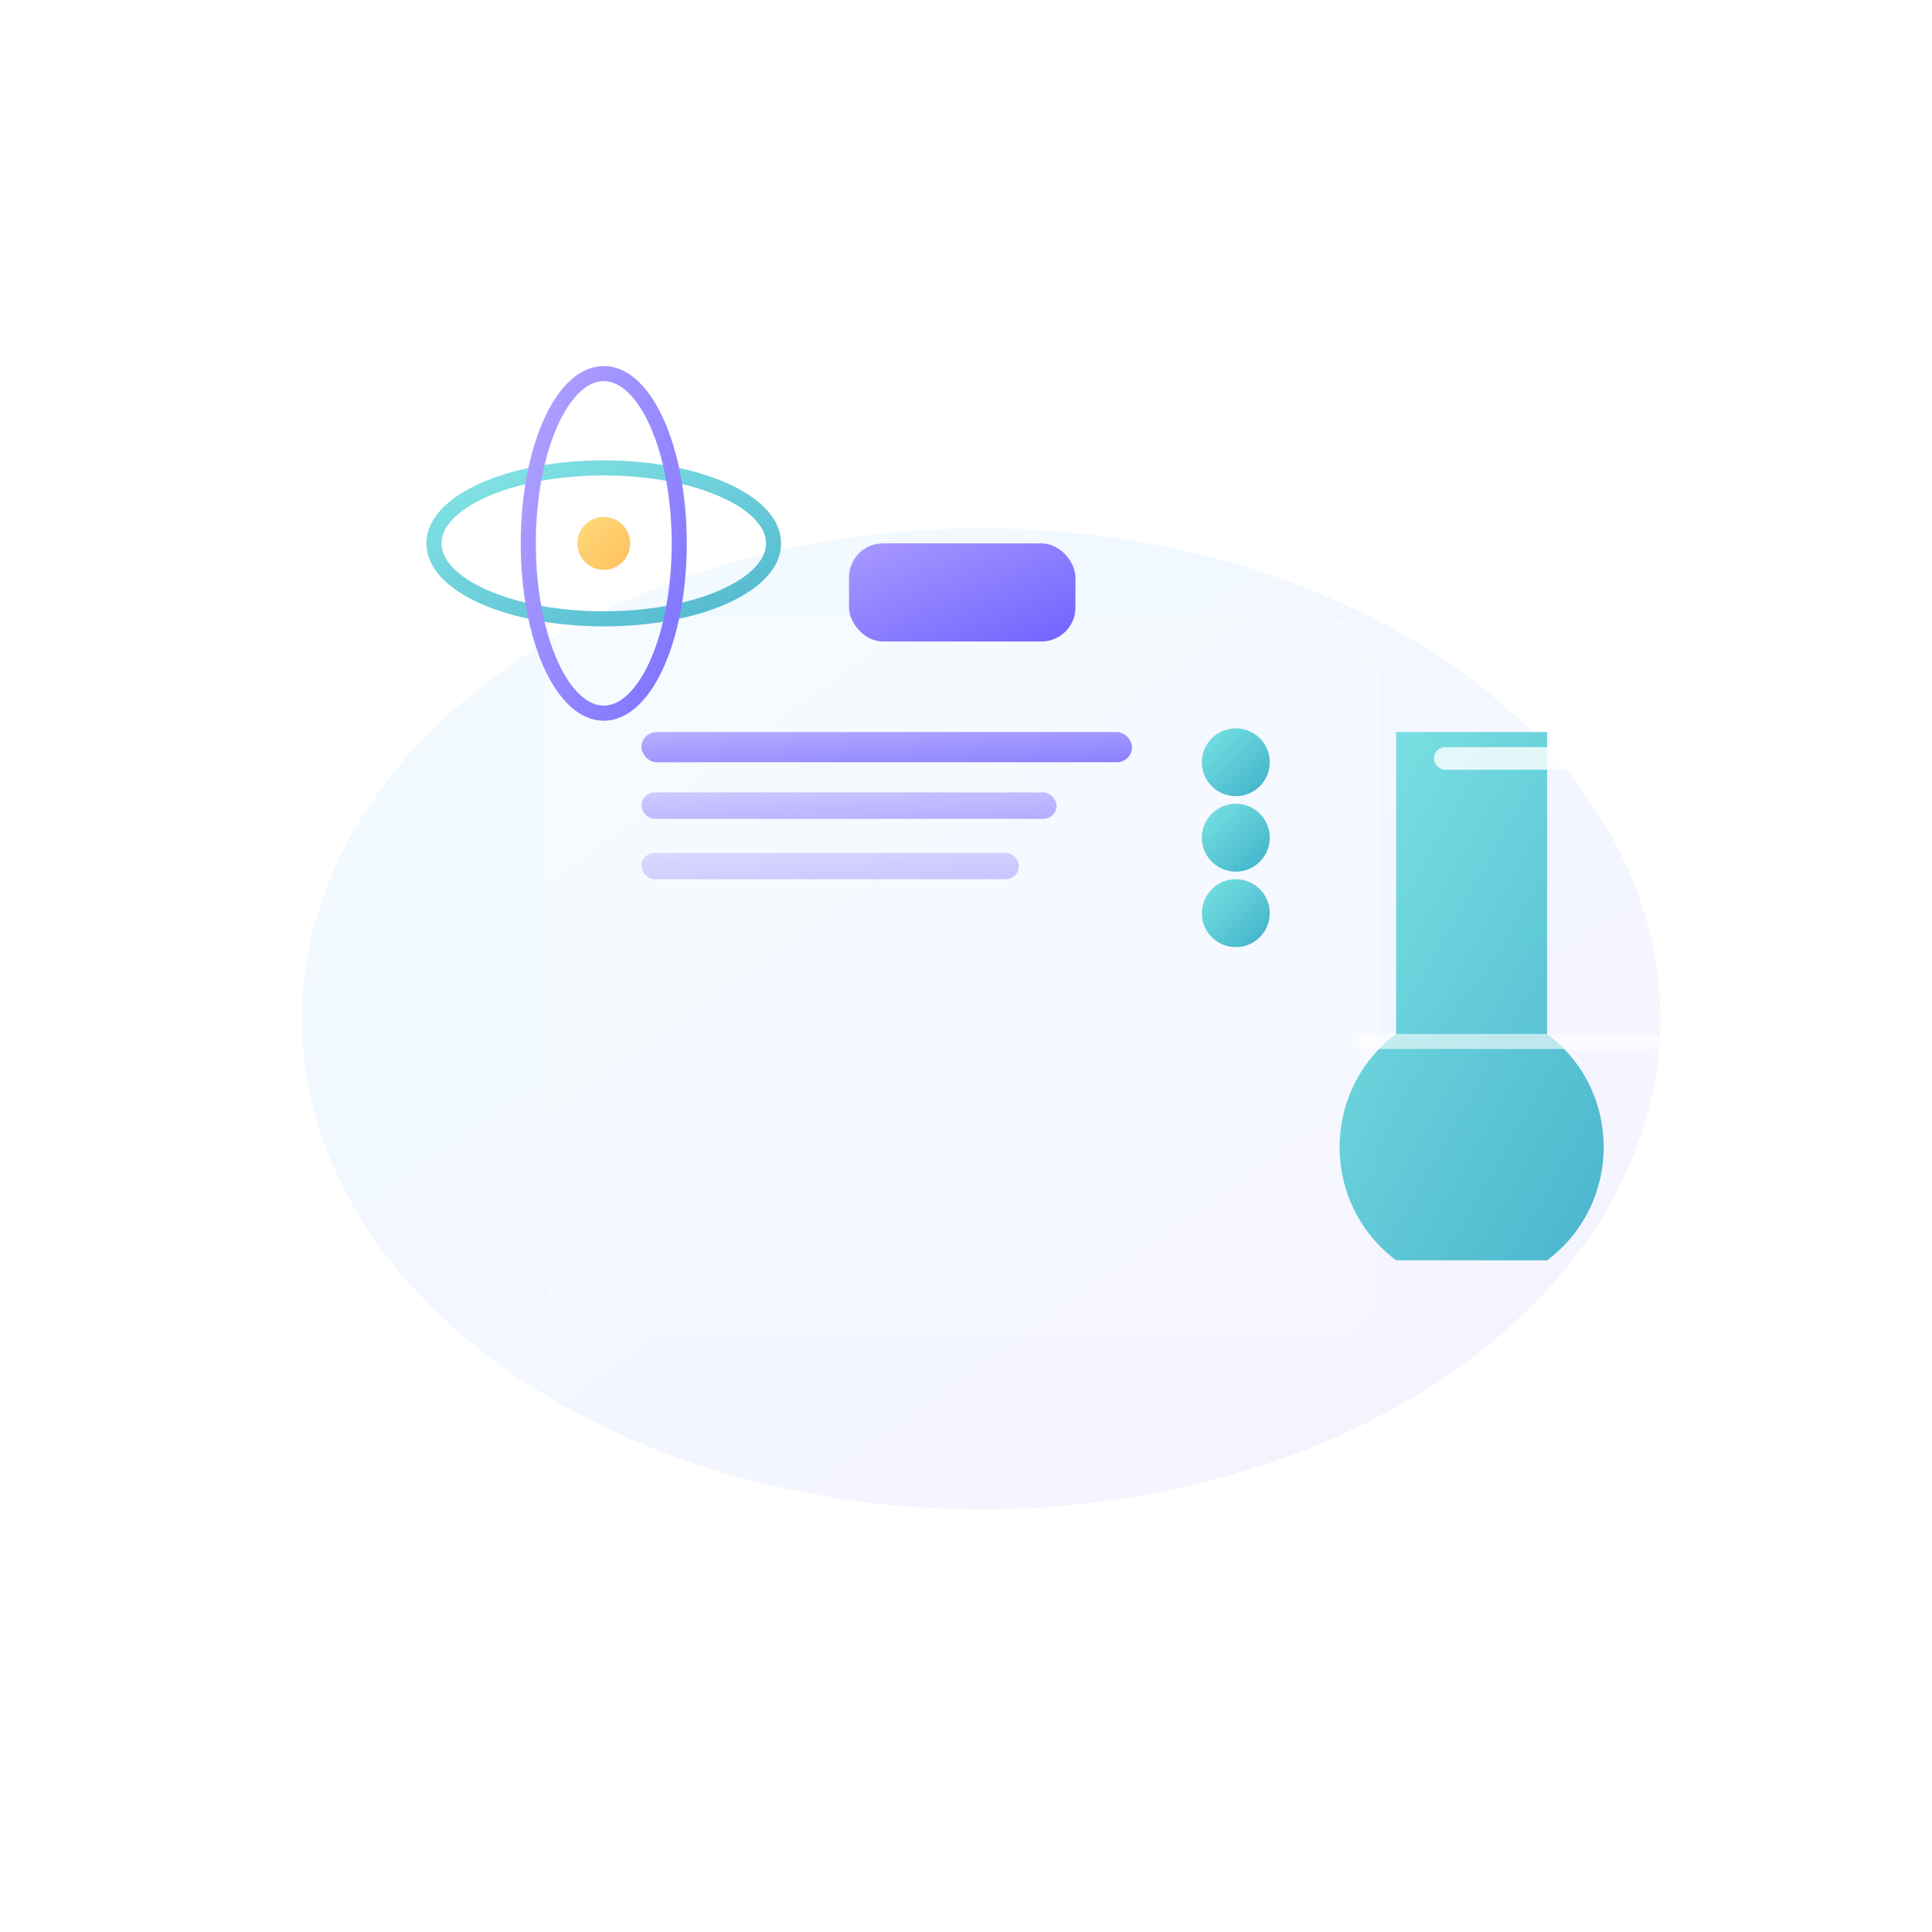 <svg xmlns="http://www.w3.org/2000/svg" width="1024" height="1024" viewBox="0 0 1024 1024">

  <defs>
    <linearGradient id="bgGrad" x1="0%" y1="0%" x2="100%" y2="100%">
      <stop offset="0%" stop-color="#6ad0ff"/>
      <stop offset="100%" stop-color="#8b7bff"/>
    </linearGradient>
    <linearGradient id="tealGrad" x1="0%" y1="0%" x2="100%" y2="100%">
      <stop offset="0%" stop-color="#79e3e3"/>
      <stop offset="100%" stop-color="#3fb0c9"/>
    </linearGradient>
    <linearGradient id="purpleGrad" x1="0%" y1="0%" x2="100%" y2="100%">
      <stop offset="0%" stop-color="#a999ff"/>
      <stop offset="100%" stop-color="#6f63ff"/>
    </linearGradient>
    <linearGradient id="yellowGrad" x1="0%" y1="0%" x2="100%" y2="100%">
      <stop offset="0%" stop-color="#ffd66b"/>
      <stop offset="100%" stop-color="#ffb84d"/>
    </linearGradient>
    <filter id="softShadow" x="-50%" y="-50%" width="200%" height="200%">
      <feGaussianBlur in="SourceAlpha" stdDeviation="8" result="blur"/>
      <feOffset dx="0" dy="8" result="offset"/>
      <feComponentTransfer>
        <feFuncA type="linear" slope="0.25"/>
      </feComponentTransfer>
      <feMerge>
        <feMergeNode in="offset"/>
        <feMergeNode in="SourceGraphic"/>
      </feMerge>
    </filter>
    <filter id="glassBlur" x="-50%" y="-50%" width="200%" height="200%">
      <feGaussianBlur stdDeviation="6"/>
    </filter>
    <linearGradient id="glassStroke" x1="0%" y1="0%" x2="0%" y2="100%">
      <stop offset="0%" stop-color="#ffffff" stop-opacity="0.8"/>
      <stop offset="100%" stop-color="#ffffff" stop-opacity="0.2"/>
    </linearGradient>
  </defs>

  <rect width="100%" height="100%" fill="none"/>
  <!-- Background glow -->
  <ellipse cx="520" cy="540" rx="360" ry="260" fill="url(#bgGrad)" filter="url(#glassBlur)" opacity="0.3"/>
  
  <!-- Clipboard glass panel -->
  <g filter="url(#softShadow)">
    <rect x="290" y="320" width="440" height="380" rx="28" fill="#ffffff" opacity="0.28" stroke="url(#glassStroke)"/>
    <rect x="450" y="280" width="120" height="52" rx="18" fill="url(#purpleGrad)"/>
    <!-- checklines -->
    <rect x="340" y="380" width="260" height="16" rx="8" fill="url(#purpleGrad)" opacity="0.8"/>
    <rect x="340" y="412" width="220" height="14" rx="7" fill="url(#purpleGrad)" opacity="0.5"/>
    <rect x="340" y="444" width="200" height="14" rx="7" fill="url(#purpleGrad)" opacity="0.35"/>
    <circle cx="655" cy="396" r="18" fill="url(#tealGrad)"/>
    <circle cx="655" cy="436" r="18" fill="url(#tealGrad)"/>
    <circle cx="655" cy="476" r="18" fill="url(#tealGrad)"/>
  </g>

  <!-- Flask & beaker -->
  <g filter="url(#softShadow)">
    <path d="M780,380 h-40 v160 c-40,30 -40,90 0,120 h80 c40,-30 40,-90 0,-120 V380 h-40z" fill="url(#tealGrad)" opacity="0.95"/>
    <rect x="720" y="540" width="160" height="8" rx="4" fill="#ffffff" opacity="0.6"/>
    <rect x="760" y="388" width="80" height="12" rx="6" fill="#ffffff" opacity="0.8"/>
  </g>

  <!-- Atom icon -->
  <g transform="translate(200,160)" opacity="0.9" filter="url(#softShadow)">
    <circle cx="120" cy="120" r="14" fill="url(#yellowGrad)"/>
    <ellipse cx="120" cy="120" rx="90" ry="40" fill="none" stroke="url(#tealGrad)" stroke-width="8"/>
    <ellipse cx="120" cy="120" rx="40" ry="90" fill="none" stroke="url(#purpleGrad)" stroke-width="8"/>
  </g>
</svg>